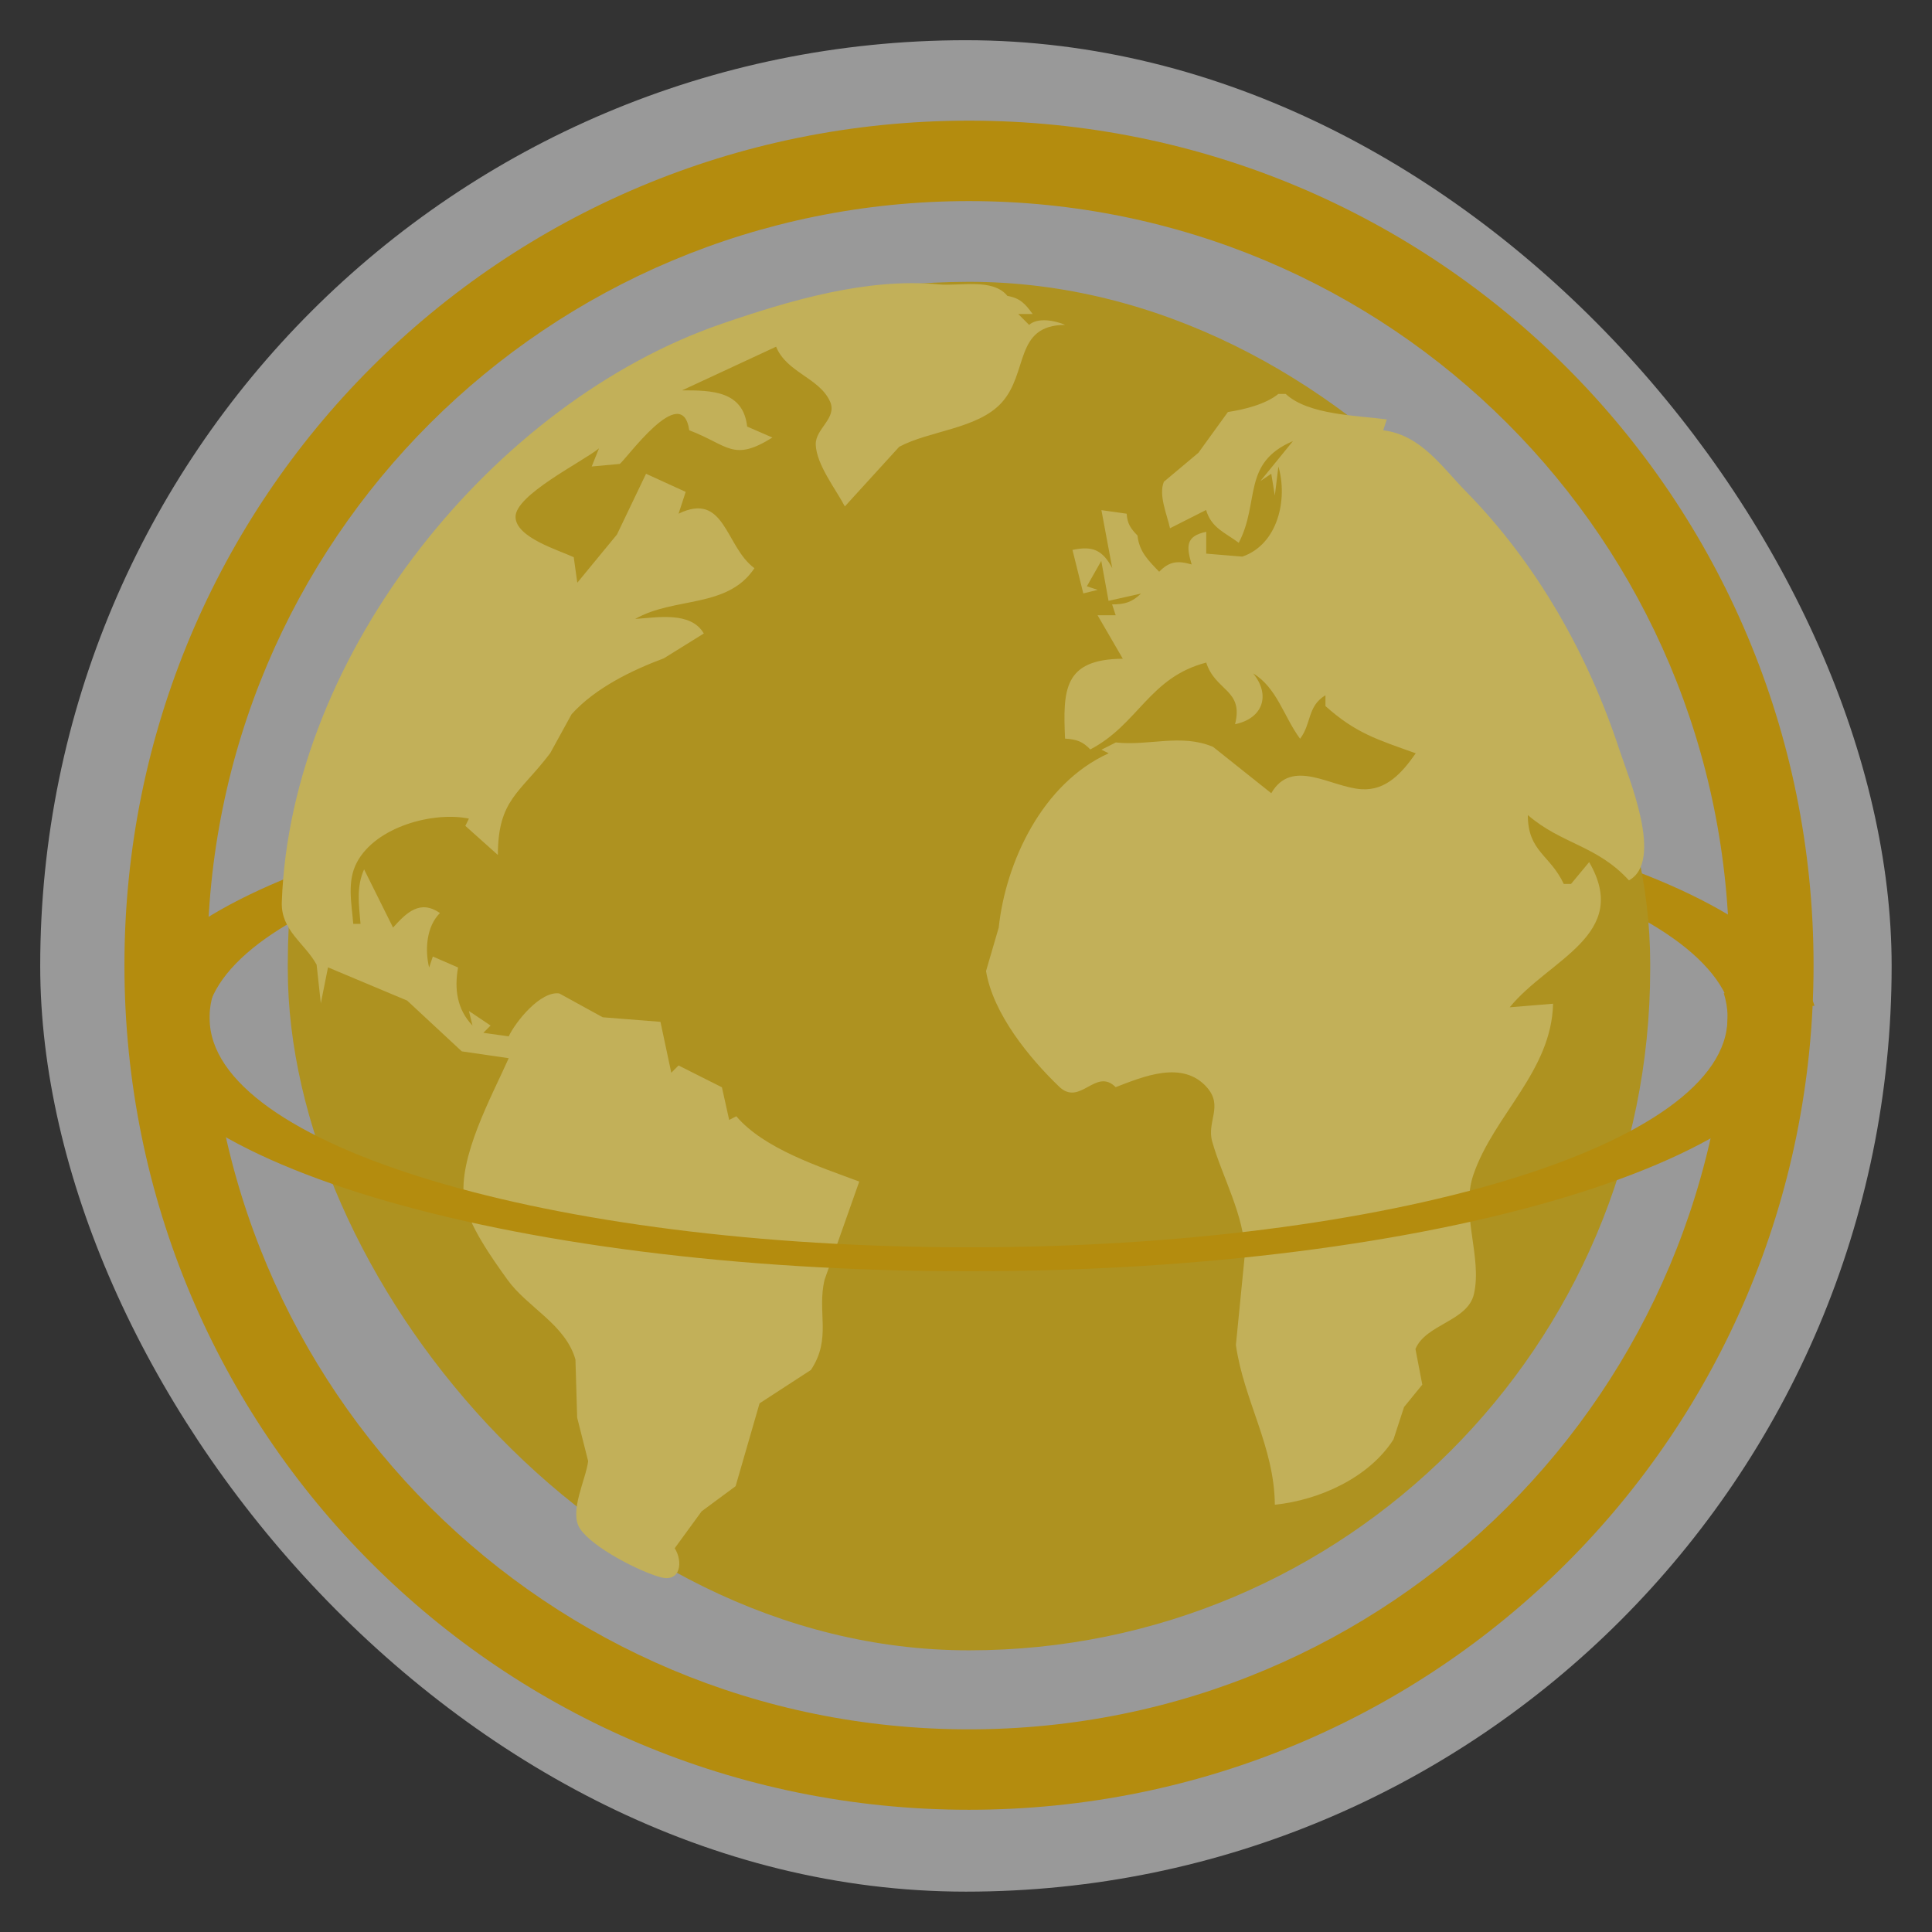 <?xml version="1.0" encoding="UTF-8" standalone="no"?>
<svg
   xmlns:dc="http://purl.org/dc/elements/1.1/"
   xmlns:cc="http://creativecommons.org/ns#"
   xmlns:rdf="http://www.w3.org/1999/02/22-rdf-syntax-ns#"
   xmlns:svg="http://www.w3.org/2000/svg"
   xmlns="http://www.w3.org/2000/svg"
   xmlns:xlink="http://www.w3.org/1999/xlink"
   xmlns:sodipodi="http://sodipodi.sourceforge.net/DTD/sodipodi-0.dtd"
   xmlns:inkscape="http://www.inkscape.org/namespaces/inkscape"
   width="48"
   viewBox="0 0 13.547 13.547"
   height="48"
   id="svg2"
   version="1.1"
   inkscape:version="0.48.4 r9939"
   sodipodi:docname="freeciv-client.svg">
  <rect x="0" y="0" width="13.547" height="13.547" fill="#333333" stroke="none"/>
  <sodipodi:namedview
     pagecolor="#ffffff"
     bordercolor="#666666"
     borderopacity="1"
     objecttolerance="10"
     gridtolerance="10"
     guidetolerance="10"
     inkscape:pageopacity="0"
     inkscape:pageshadow="2"
     inkscape:window-width="1024"
     inkscape:window-height="742"
     id="namedview20"
     showgrid="false"
     inkscape:zoom="4.9166667"
     inkscape:cx="30.976995"
     inkscape:cy="16.402241"
     inkscape:window-x="0"
     inkscape:window-y="0"
     inkscape:window-maximized="1"
     inkscape:current-layer="svg2" />
  <defs
     id="defs4">
    <linearGradient
       id="linearGradient4460">
      <stop
         offset="0"
         style="stop-color:#108fc9"
         id="stop7" />
      <stop
         offset="1"
         style="stop-color:#26afee"
         id="stop9" />
    </linearGradient>
    <linearGradient
       gradientTransform="matrix(1.105,0,0,1.105,-134.252,-295.762)"
       xlink:href="#linearGradient4460"
       id="linearGradient3001"
       y1="279.096"
       y2="268.33"
       gradientUnits="userSpaceOnUse"
       x2="0" />
  </defs>
  <rect
     id="rect14"
     style="opacity:0.5;fill:#ffffff;fill-rule:evenodd"
     height="12.982"
     rx="6.491"
     y="0.282"
     x="0.282"
     width="12.982" />
  <path
     style="fill:#b48c0e;fill-opacity:1;fill-rule:evenodd"
     d="M 24.094 3 C 12.461 3 3.094 12.367 3.094 24 C 3.094 35.633 12.461 45 24.094 45 C 35.726 45 45.094 35.633 45.094 24 C 45.094 12.367 35.726 3 24.094 3 z M 24.094 5 C 34.572 5 43 13.428 43 23.906 L 43 24.094 C 43 34.572 34.572 43 24.094 43 C 13.615 43 5.156 34.572 5.156 24.094 L 5.156 23.906 C 5.156 13.428 13.615 5 24.094 5 z "
     transform="scale(0.282,0.282)"
     id="use3065" />
  <path
     style="fill:#b48c0e;fill-opacity:1;fill-rule:evenodd"
     d="m 6.802,5.43 c -3.108,0 -5.644,0.711 -5.921,1.623 l 0.584,0 C 1.726,6.235 4.01,5.598 6.802,5.598 c 2.792,0 5.068,0.638 5.328,1.455 l 0.593,0 C 12.448,6.141 9.912,5.43 6.802,5.43 z"
     id="use3065-7"
     inkscape:connector-curvature="0" />
  <rect
     id="rect16"
     style="fill:#ae9220;fill-opacity:1;fill-rule:evenodd"
     height="9.596"
     rx="4.776"
     y="1.976"
     x="2.018"
     width="9.553" />
  <path
     style="fill:#c2b059;fill-opacity:1"
     d="m 2.249,7.038 0.051,-0.255 0.555,0.233 0.383,0.356 0.329,0.048 C 3.449,7.686 3.211,8.115 3.255,8.413 3.28,8.586 3.457,8.832 3.558,8.973 3.699,9.169 3.964,9.285 4.035,9.533 l 0.012,0.407 0.077,0.305 c -0.015,0.129 -0.136,0.354 -0.057,0.474 0.088,0.132 0.412,0.298 0.563,0.34 0.144,0.04 0.16,-0.111 0.101,-0.203 L 4.92,10.597 5.158,10.421 5.326,9.84 5.686,9.606 C 5.834,9.384 5.727,9.2 5.782,8.973 L 6.025,8.285 C 5.75,8.182 5.357,8.056 5.163,7.827 L 5.113,7.853 5.062,7.624 4.758,7.471 4.707,7.522 4.631,7.165 4.226,7.133 3.922,6.966 C 3.79,6.947 3.616,7.163 3.567,7.267 L 3.389,7.242 3.44,7.191 3.288,7.089 3.313,7.191 C 3.204,7.077 3.185,6.934 3.212,6.784 L 3.035,6.707 3.009,6.784 C 2.978,6.658 2.991,6.495 3.085,6.402 2.946,6.307 2.853,6.396 2.756,6.504 L 2.553,6.096 c -0.056,0.125 -0.036,0.25 -0.025,0.382 l -0.051,0 C 2.466,6.336 2.431,6.18 2.503,6.046 2.637,5.795 3.04,5.689 3.288,5.74 l -0.025,0.051 0.228,0.204 C 3.492,5.605 3.644,5.564 3.858,5.281 L 4.008,5.008 C 4.174,4.824 4.432,4.699 4.655,4.616 L 4.935,4.442 C 4.845,4.285 4.606,4.33 4.454,4.34 4.728,4.183 5.102,4.268 5.29,3.984 5.085,3.834 5.085,3.443 4.758,3.602 L 4.808,3.449 4.53,3.322 4.326,3.748 4.048,4.086 4.023,3.907 C 3.916,3.857 3.62,3.77 3.615,3.627 3.608,3.472 4.085,3.238 4.2,3.144 l -0.051,0.127 0.196,-0.018 c 0.042,-0.026 0.437,-0.586 0.488,-0.236 0.275,0.105 0.306,0.224 0.583,0.051 L 5.239,2.991 C 5.211,2.74 4.99,2.737 4.783,2.737 L 5.442,2.431 c 0.073,0.181 0.303,0.218 0.378,0.384 0.053,0.118 -0.104,0.19 -0.1,0.303 0.005,0.14 0.14,0.311 0.204,0.433 L 6.305,3.133 C 6.515,3.02 6.853,3.008 7.021,2.826 7.215,2.615 7.108,2.28 7.469,2.278 c -0.073,-0.031 -0.191,-0.054 -0.253,0 l -0.076,-0.076 0.101,0 C 7.188,2.129 7.152,2.09 7.064,2.075 6.962,1.948 6.728,2.008 6.582,1.994 6.076,1.946 5.53,2.109 5.062,2.27 3.466,2.817 2.038,4.579 1.976,6.325 1.969,6.524 2.136,6.612 2.22,6.764 l 0.03,0.275 M 8.964,2.762 C 8.875,2.835 8.723,2.872 8.61,2.889 L 8.403,3.175 8.161,3.378 c -0.039,0.093 0.023,0.233 0.043,0.326 L 8.457,3.576 C 8.494,3.703 8.592,3.735 8.686,3.806 8.836,3.519 8.706,3.246 9.066,3.093 L 8.838,3.373 8.914,3.322 8.939,3.475 8.964,3.271 C 9.031,3.501 8.961,3.817 8.711,3.903 l -0.253,-0.021 0,-0.153 C 8.313,3.759 8.318,3.832 8.356,3.958 8.258,3.93 8.2,3.935 8.128,4.009 8.051,3.929 7.988,3.868 7.976,3.755 7.927,3.705 7.905,3.672 7.9,3.602 L 7.723,3.577 7.799,3.984 C 7.731,3.856 7.661,3.826 7.52,3.856 l 0.076,0.305 0.101,-0.025 -0.076,-0.025 0.101,-0.178 0.051,0.28 0.228,-0.051 c -0.064,0.061 -0.115,0.076 -0.203,0.076 l 0.025,0.076 -0.127,0 0.177,0.305 c -0.415,0.003 -0.42,0.217 -0.405,0.56 0.081,0.006 0.121,0.018 0.177,0.076 C 7.982,5.079 8.059,4.749 8.458,4.646 8.522,4.847 8.722,4.835 8.66,5.078 8.856,5.038 8.911,4.873 8.787,4.722 8.954,4.822 9.002,5.026 9.116,5.18 9.197,5.074 9.166,4.952 9.294,4.875 l 0,0.076 C 9.508,5.142 9.656,5.185 9.927,5.282 9.834,5.415 9.722,5.545 9.547,5.534 9.333,5.521 9.06,5.31 8.914,5.562 L 8.506,5.237 C 8.28,5.142 8.057,5.232 7.824,5.206 l -0.101,0.051 0.051,0.025 C 7.309,5.492 7.052,6.044 7.003,6.504 l -0.089,0.305 c 0.049,0.298 0.301,0.607 0.512,0.81 0.149,0.143 0.256,-0.137 0.397,0.004 0.187,-0.071 0.47,-0.195 0.642,0.004 0.113,0.131 -0.005,0.238 0.035,0.378 0.068,0.242 0.229,0.525 0.229,0.789 L 8.666,9.431 C 8.721,9.819 8.936,10.145 8.939,10.551 9.25,10.519 9.599,10.362 9.771,10.093 L 9.845,9.866 9.973,9.709 9.925,9.459 C 9.998,9.284 10.291,9.265 10.335,9.074 10.395,8.814 10.238,8.506 10.332,8.235 10.476,7.817 10.879,7.511 10.89,7.038 l -0.304,0.025 c 0.274,-0.337 0.853,-0.507 0.557,-1.018 l -0.127,0.153 -0.051,0 C 10.868,5.992 10.713,5.971 10.713,5.715 10.95,5.92 11.196,5.926 11.422,6.173 11.668,6.039 11.421,5.458 11.355,5.257 11.135,4.587 10.776,3.953 10.282,3.449 10.105,3.269 9.964,3.051 9.699,3.017 l 0.025,-0.076 C 9.519,2.913 9.174,2.911 9.015,2.762 l -0.051,0 z"
     id="path18"
     inkscape:connector-curvature="0" />
  <path
     style="fill:#b48c0e;fill-opacity:1;fill-rule:evenodd"
     d="m 0.916,6.964 c -0.016,0.054 -0.026,0.112 -0.026,0.168 0,0.99 2.635,1.782 5.906,1.782 3.272,0 5.906,-0.792 5.906,-1.782 0,-0.056 -0.01,-0.113 -0.026,-0.168 l -0.589,0 c 0.016,0.052 0.026,0.106 0.026,0.159 l 0,0.018 c 0,0.891 -2.37,1.605 -5.317,1.605 -2.947,0 -5.326,-0.714 -5.326,-1.605 l 0,-0.018 c 0,-0.053 0.01,-0.107 0.026,-0.159 l -0.58,0 z"
     id="use3065-7-7"
     inkscape:connector-curvature="0" />
</svg>
